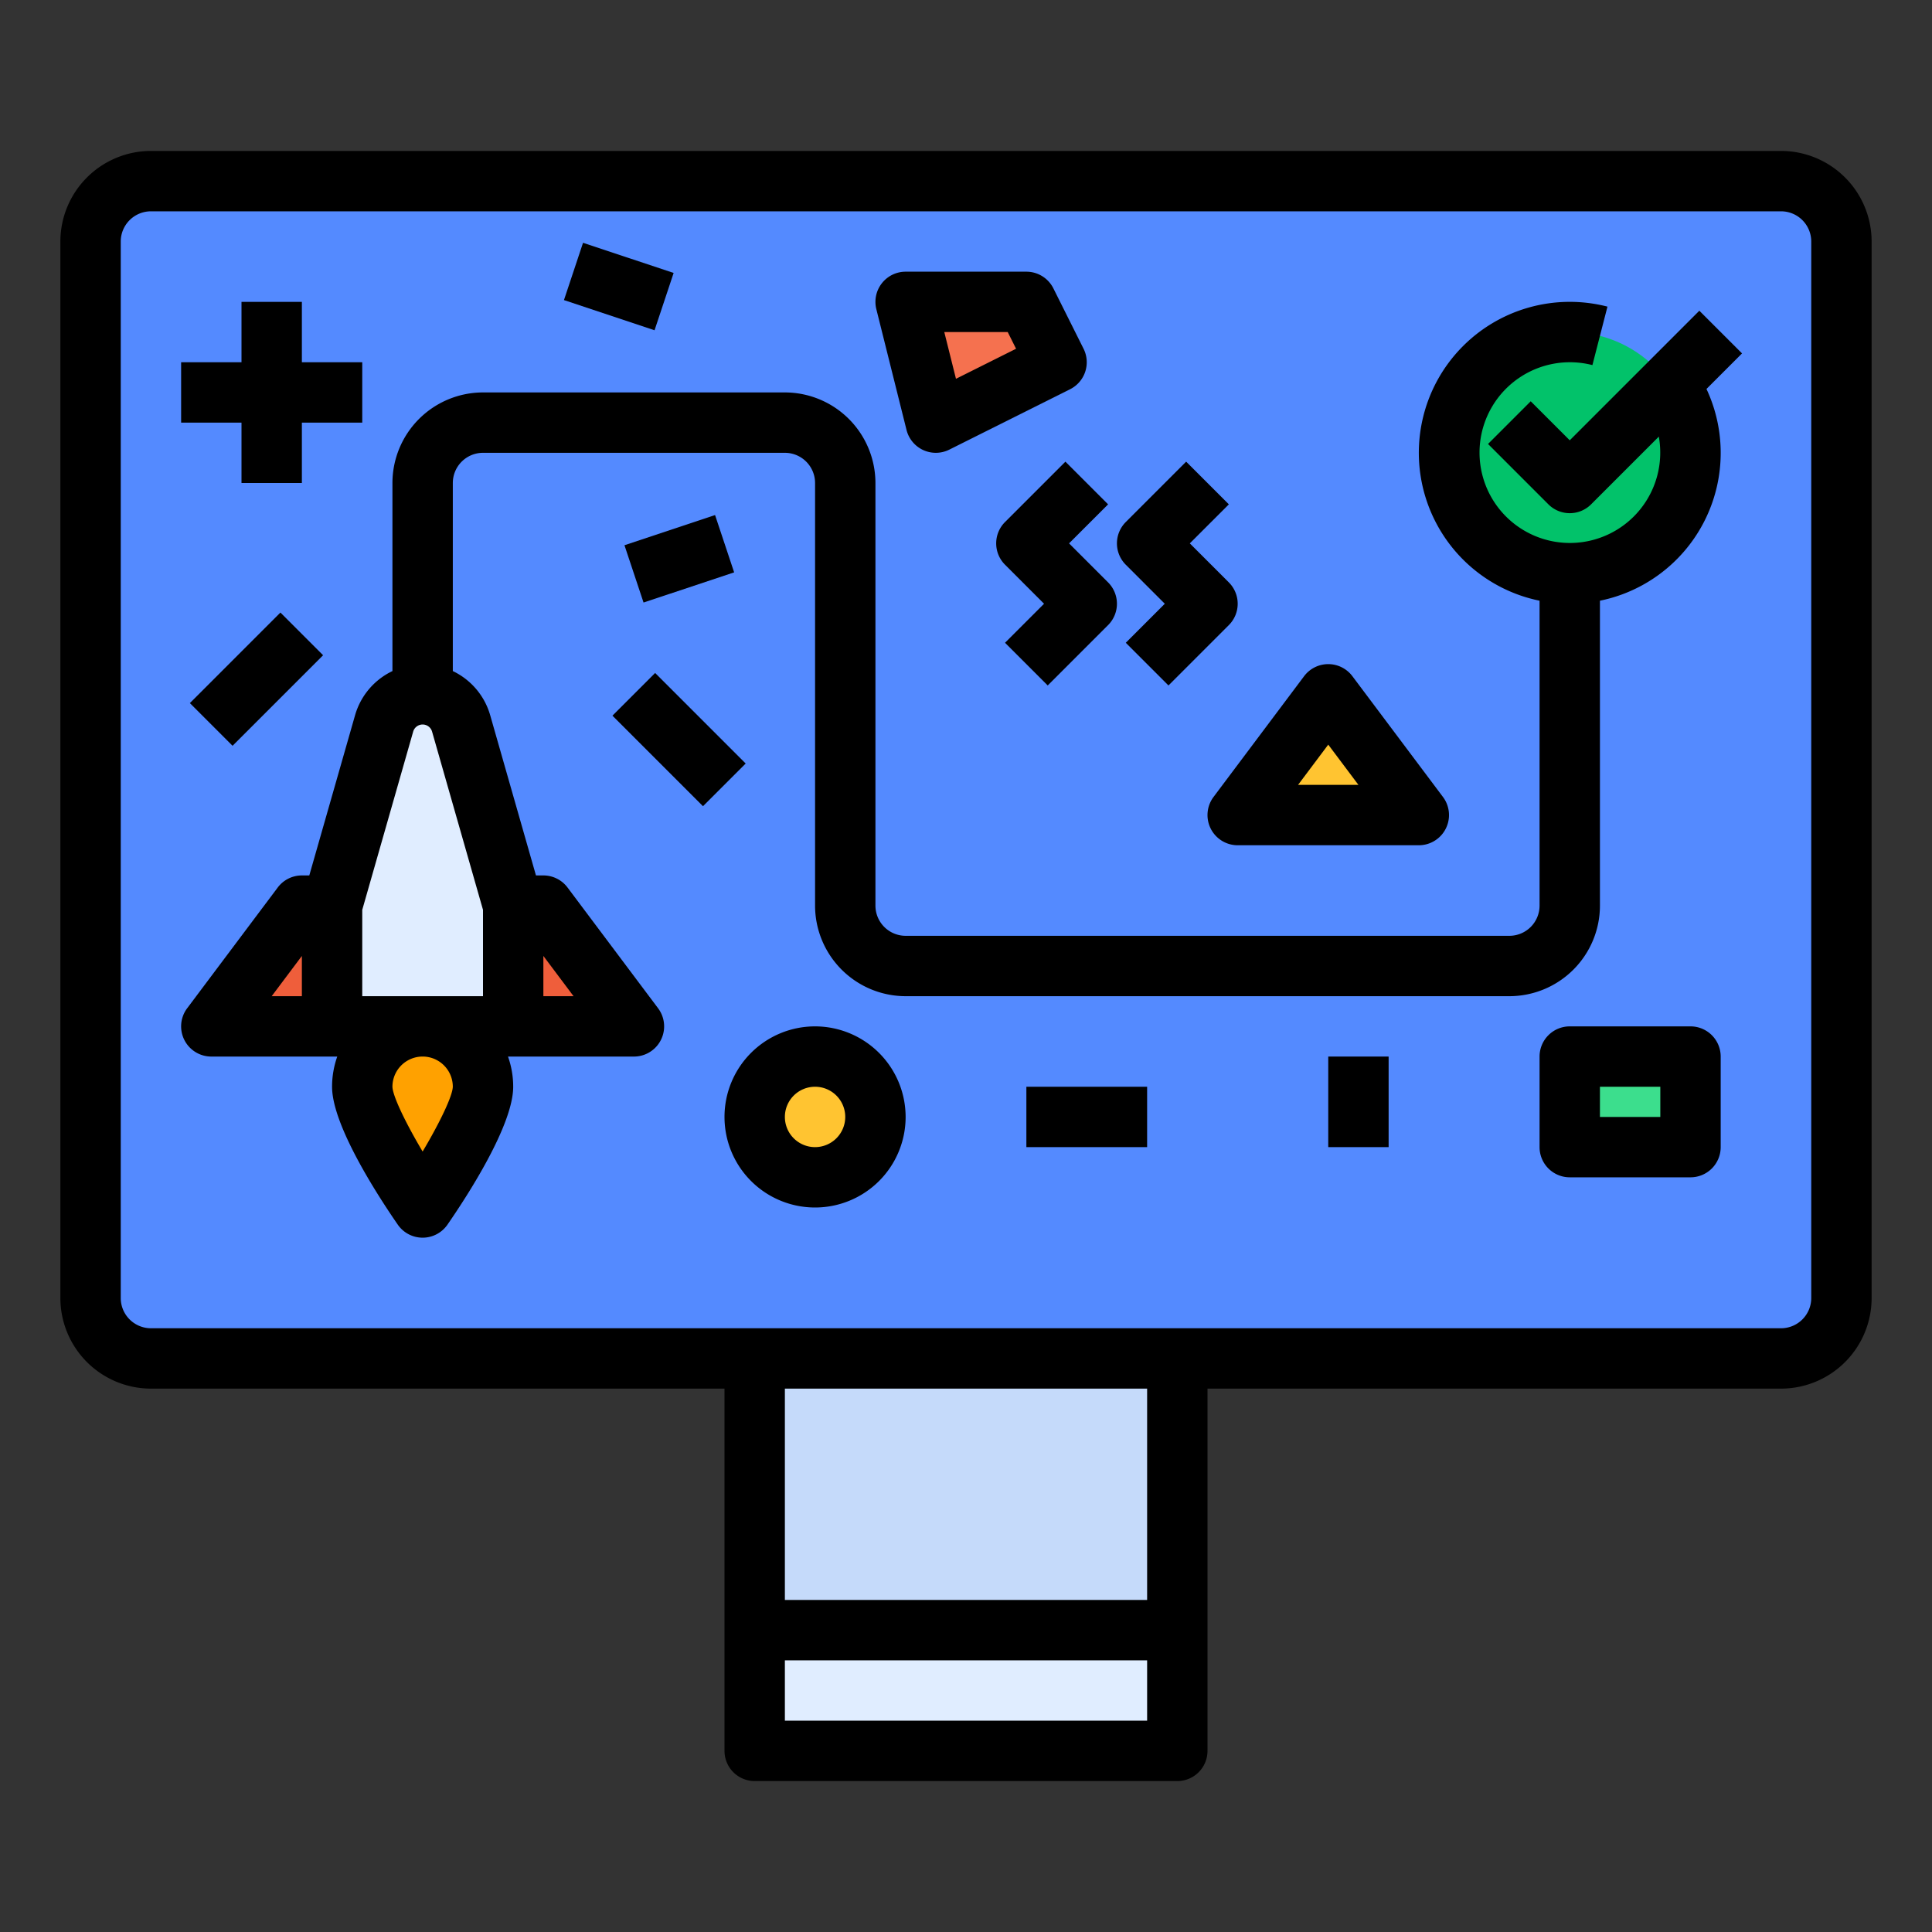 <svg id="filled_outline" height="512" viewBox="0 0 512 512" width="512" xmlns="http://www.w3.org/2000/svg" data-name="filled outline"><rect x="0" y="0" width="512" height="512" fill="#333333" stroke="none"/><rect fill="#548aff" height="312" rx="16" width="464" x="24" y="48"/><circle cx="416" cy="120" fill="#02c26a" r="32"/><path d="m200 360h112v72h-112z" fill="#c5dafa"/><path d="m200 432h112v32h-112z" fill="#e0edff"/><path d="m112 184a10.606 10.606 0 0 0 -10.198 7.692l-13.802 48.308v32h48v-32l-13.802-48.308a10.606 10.606 0 0 0 -10.198-7.692z" fill="#e0edff"/><path d="m88 240h-8l-24 32h32z" fill="#ef5e3b"/><path d="m136 240h8l24 32h-32z" fill="#ef5e3b"/><path d="m128 288a16 16 0 0 0 -32 0c0 8.837 16 32 16 32s16-23.163 16-32z" fill="#ffa100"/><path d="m328 216 24-32 24 32z" fill="#ffc431"/><path d="m416 280h32v24h-32z" fill="#3cde8d"/><circle cx="216" cy="296" fill="#ffc431" r="16"/><path d="m240 80 8 32 32-16-8-16z" fill="#f5714f"/><path d="m472 40h-432a24.027 24.027 0 0 0 -24 24v280a24.027 24.027 0 0 0 24 24h152v96a8 8 0 0 0 8 8h112a8 8 0 0 0 8-8v-96h152a24.027 24.027 0 0 0 24-24v-280a24.027 24.027 0 0 0 -24-24zm-168 416h-96v-16h96zm0-32h-96v-56h96zm176-80a8.009 8.009 0 0 1 -8 8h-432a8.009 8.009 0 0 1 -8-8v-280a8.009 8.009 0 0 1 8-8h432a8.009 8.009 0 0 1 8 8z"/><path d="m450.343 82.343-34.343 34.343-10.343-10.343-11.313 11.313 16 16a7.999 7.999 0 0 0 11.313 0l17.948-17.948a23.946 23.946 0 1 1 -17.599-18.953l3.988-15.495a40.005 40.005 0 1 0 -17.994 77.934v80.805a8.009 8.009 0 0 1 -8 8h-160a8.009 8.009 0 0 1 -8-8v-112a24.027 24.027 0 0 0 -24-24h-80a24.027 24.027 0 0 0 -24 24v49.841a18.654 18.654 0 0 0 -9.89 11.654l-12.144 42.505h-1.965a7.999 7.999 0 0 0 -6.4 3.2l-24 32a8 8 0 0 0 6.4 12.8h33.376a23.885 23.885 0 0 0 -1.376 8c0 10.227 12.181 28.965 17.417 36.547a8.001 8.001 0 0 0 13.165 0c5.237-7.582 17.418-26.32 17.418-36.547a23.885 23.885 0 0 0 -1.376-8h33.376a8 8 0 0 0 6.4-12.8l-24-32a7.999 7.999 0 0 0 -6.4-3.2h-1.965l-12.144-42.505a18.654 18.654 0 0 0 -9.89-11.654v-49.841a8.009 8.009 0 0 1 8-8h80a8.009 8.009 0 0 1 8 8v112a24.027 24.027 0 0 0 24 24h160a24.027 24.027 0 0 0 24-24v-80.805a39.974 39.974 0 0 0 28.232-56.113l9.425-9.425zm-298.343 181.657h-8v-10.667zm-72-10.667v10.667h-8zm40 34.66c-.068 2.448-3.395 9.417-8 17.177-4.607-7.763-7.935-14.731-8-17.17a8 8 0 0 1 16-.006zm8-46.873v22.879h-32v-22.879l13.495-47.23a2.606 2.606 0 0 1 5.011 0z"/><path d="m320.845 219.578a7.999 7.999 0 0 0 7.155 4.422h48a8 8 0 0 0 6.4-12.8l-24-32a8 8 0 0 0 -12.8 0l-24 32a7.998 7.998 0 0 0 -.755 8.377zm31.155-22.244 8 10.666h-16z"/><path d="m282.343 122.343-16 16a7.999 7.999 0 0 0 0 11.313l10.343 10.343-10.343 10.343 11.313 11.313 16-16a7.999 7.999 0 0 0 0-11.313l-10.343-10.343 10.343-10.343z"/><path d="m308.687 160-10.343 10.343 11.313 11.313 16-16a7.999 7.999 0 0 0 0-11.313l-10.343-10.343 10.343-10.343-11.313-11.313-16 16a7.999 7.999 0 0 0 0 11.313z"/><path d="m448 272h-32a8 8 0 0 0 -8 8v24a8 8 0 0 0 8 8h32a8 8 0 0 0 8-8v-24a8 8 0 0 0 -8-8zm-8 24h-16v-8h16z"/><path d="m272 288h32v16h-32z"/><path d="m352 280h16v24h-16z"/><path d="m216 272a24 24 0 1 0 24 24 24.027 24.027 0 0 0 -24-24zm0 32a8 8 0 1 1 8-8 8.009 8.009 0 0 1 -8 8z"/><path d="m172 179.029h16v33.941h-16z" transform="matrix(.707 -.707 .707 .707 -85.872 184.686)"/><path d="m167.351 140h25.298v16h-25.298z" transform="matrix(.949 -.316 .316 .949 -37.565 64.516)"/><path d="m240.239 113.94a8 8 0 0 0 11.339 5.215l32-16a8 8 0 0 0 3.578-10.733l-8-16a7.999 7.999 0 0 0 -7.155-4.422h-32a8 8 0 0 0 -7.761 9.94zm26.817-25.94 2.211 4.422-15.925 7.962-3.096-12.385z"/><path d="m64 128h16v-16h16v-16h-16v-16h-16v16h-16v16h16z"/><path d="m51.029 172h33.941v16h-33.941z" transform="matrix(.707 -.707 .707 .707 -107.362 100.804)"/><path d="m156 63.351h16v25.298h-16z" transform="matrix(.316 -.949 .949 .316 40.039 207.551)"/></svg>